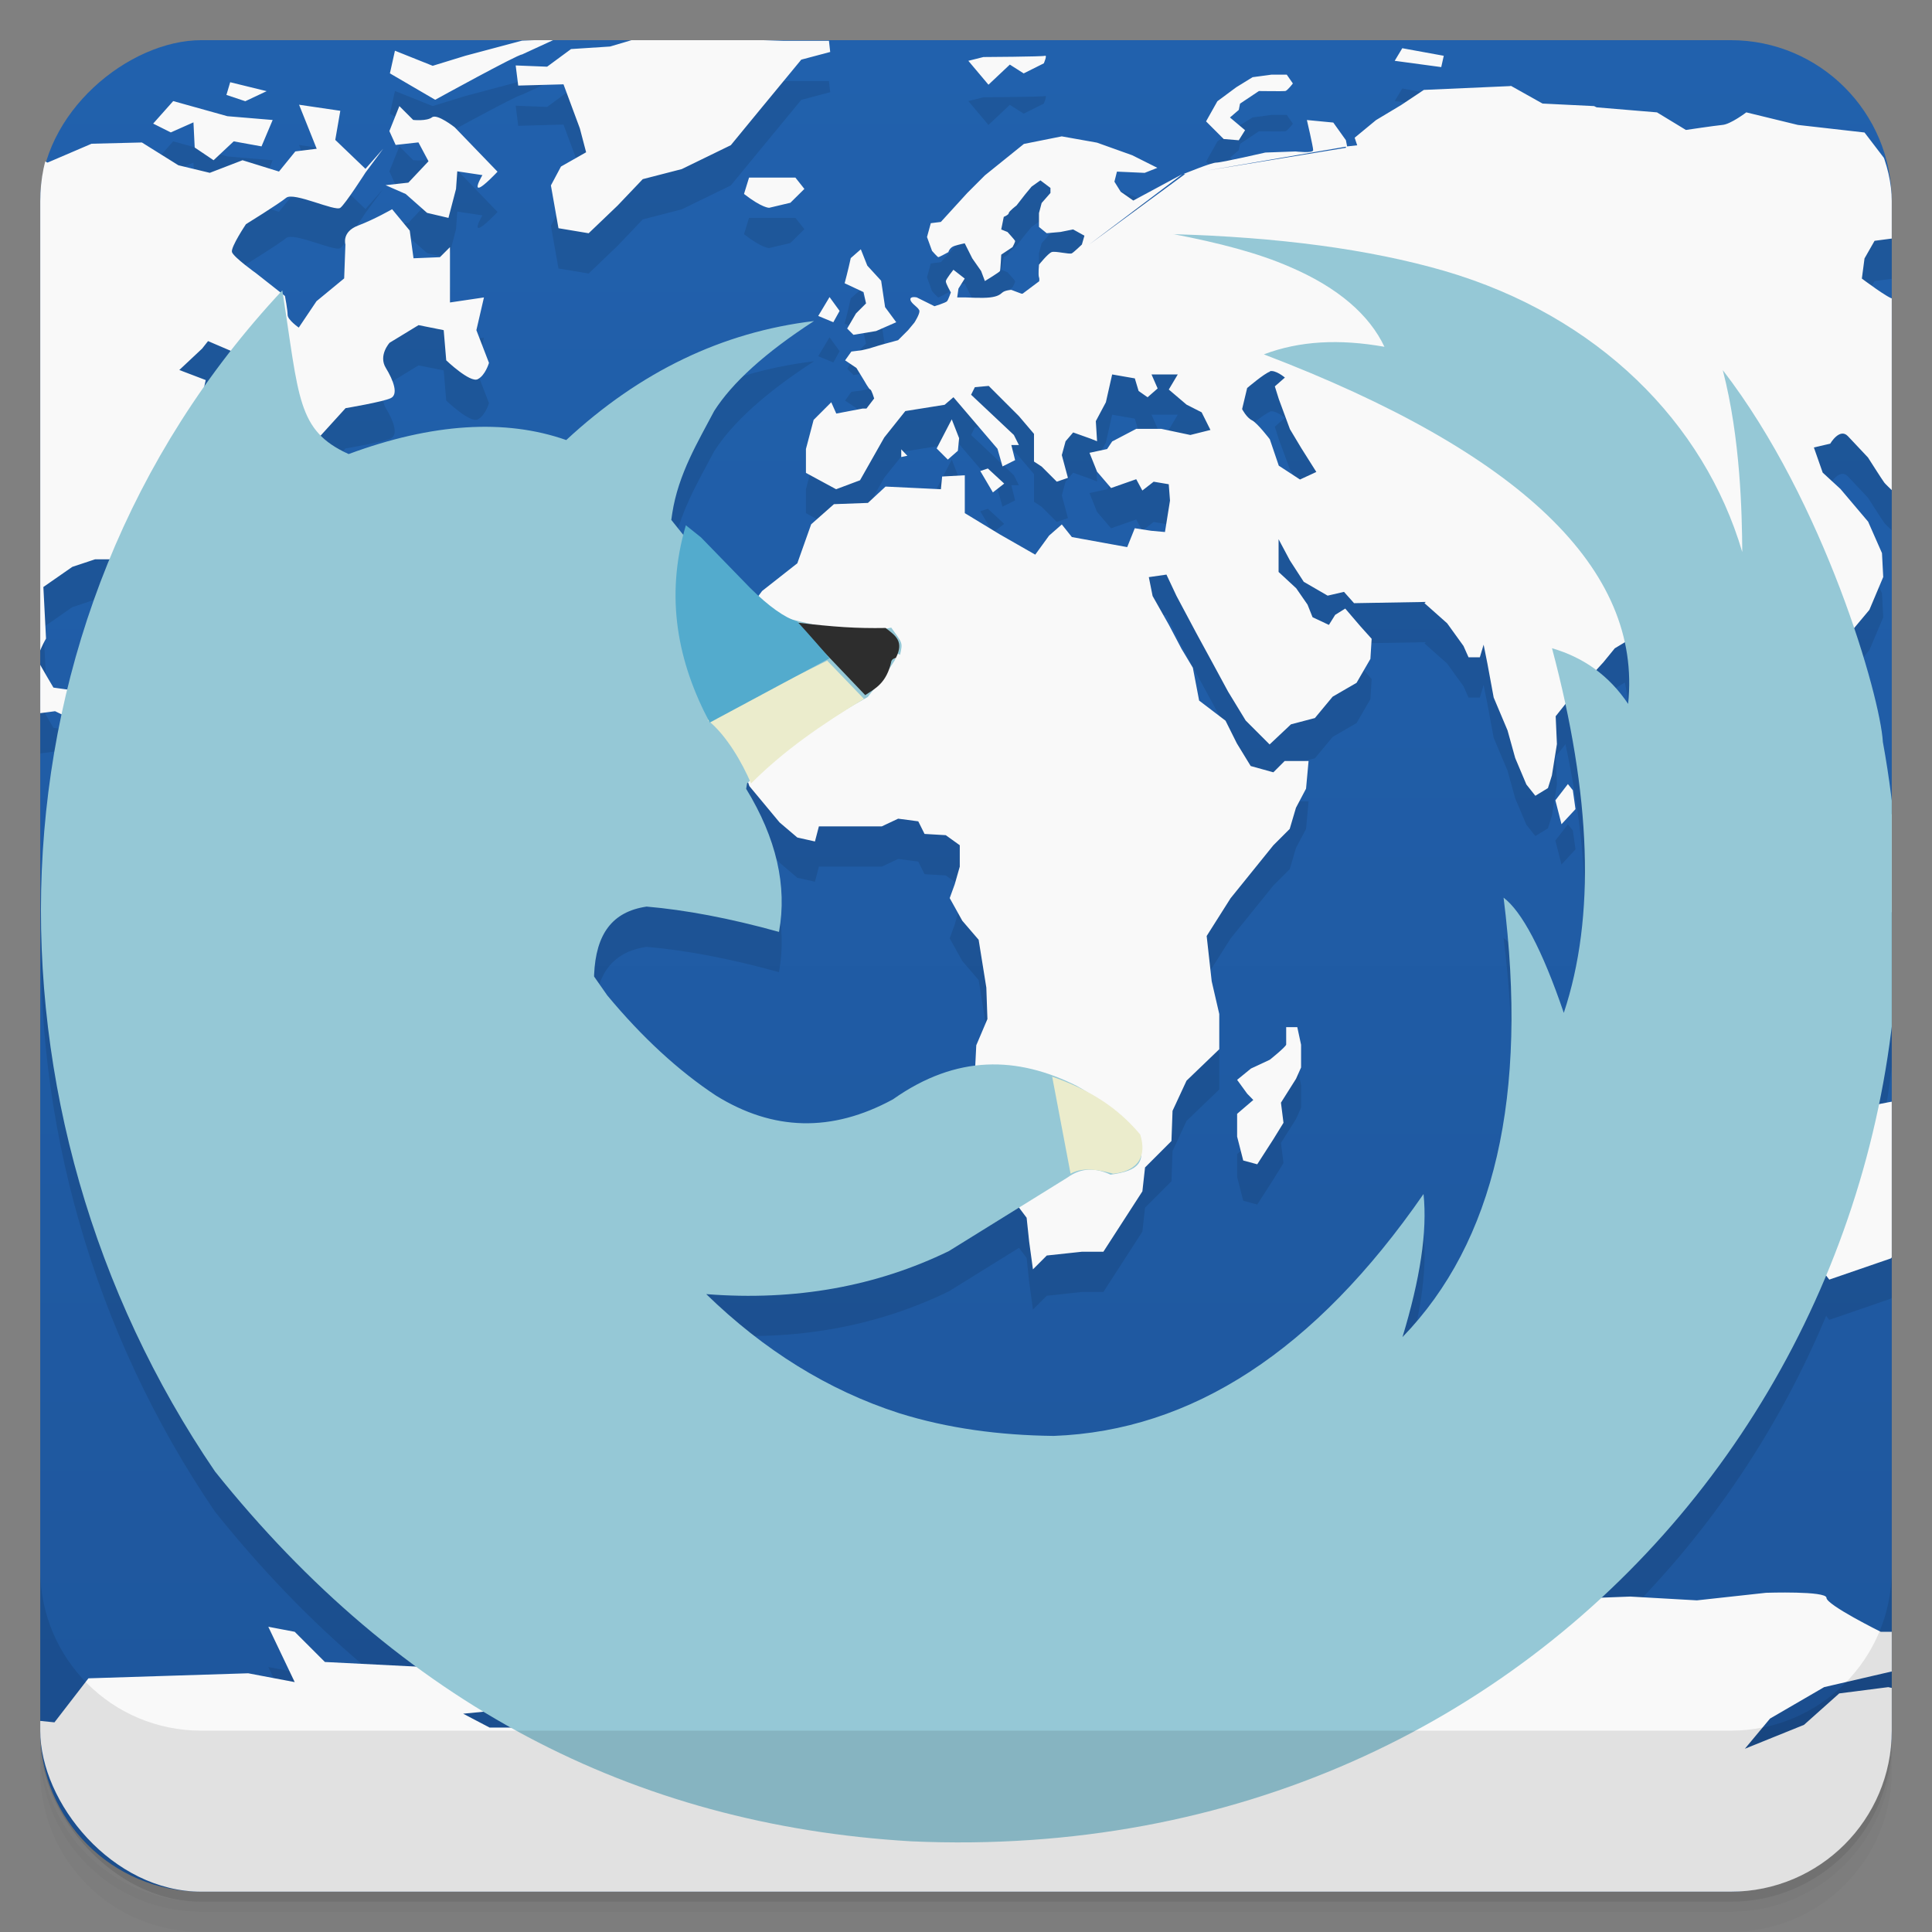 <svg viewBox="0 0 48 48"><rect x="0" y="0" width="48" height="48" fill="#808080" stroke="none"/><defs><linearGradient id="linearGradient3764" x1="1" x2="47" gradientUnits="userSpaceOnUse" gradientTransform="translate(-47.998,0.002)"><stop stop-color="#1e569c" stop-opacity="1"/><stop offset="1" stop-color="#2161ad" stop-opacity="1"/></linearGradient><clipPath id="clipPath-757973945"><g transform="translate(0,-1004.362)"><rect rx="4" y="1005.36" x="1" height="46" width="46" fill="#1890d0"/></g></clipPath><clipPath id="clipPath-782859500"><g transform="translate(0,-1004.362)"><rect rx="4" y="1005.36" x="1" height="46" width="46" fill="#1890d0"/></g></clipPath></defs><g><g transform="translate(0,-1004.362)"><path d="m 5 1006.36 c -2.216 0 -4 1.784 -4 4 l 0 37.25 c 0 2.216 1.784 4 4 4 l 38 0 c 2.216 0 4 -1.784 4 -4 l 0 -37.25 c 0 -2.216 -1.784 -4 -4 -4 l -38 0 z m -4 41.5 0 0.5 c 0 2.216 1.784 4 4 4 l 38 0 c 2.216 0 4 -1.784 4 -4 l 0 -0.5 c 0 2.216 -1.784 4 -4 4 l -38 0 c -2.216 0 -4 -1.784 -4 -4 z" opacity="0.02"/><path d="m 1 1047.61 0 0.25 c 0 2.216 1.784 4 4 4 l 38 0 c 2.216 0 4 -1.784 4 -4 l 0 -0.25 c 0 2.216 -1.784 4 -4 4 l -38 0 c -2.216 0 -4 -1.784 -4 -4 z" opacity="0.05"/><rect width="46" height="46" x="1" y="1005.61" rx="4" opacity="0.1"/></g></g><g><rect width="46" height="46" x="-46.998" y="1" rx="4" transform="matrix(0,-1,1,0,0,0)" fill="url(#linearGradient3764)" fill-opacity="1"/></g><g/><g><g clip-path="url(#clipPath-757973945)"><g opacity="0.1"><!-- color: #2161ad --><g><path d="m 16 1.906 l -0.844 0.25 l -0.969 0.063 l -0.594 0.438 l -0.781 -0.031 l 0.063 0.5 l 1.125 -0.031 l 0.406 1.094 l 0.156 0.594 l -0.625 0.355 l -0.25 0.469 l 0.188 1.063 l 0.75 0.125 l 0.719 -0.688 l 0.625 -0.656 l 0.969 -0.25 l 1.219 -0.594 l 0.719 -0.875 l 1.031 -1.25 l 0.719 -0.191 l -0.031 -0.277 l -1.125 0 m -5.688 -0.035 l -0.813 0.031 l -1.406 0.375 l -0.813 0.25 l -0.938 -0.375 l -0.125 0.563 l 1.125 0.656 c 0 0 2.043 -1.125 2.156 -1.125 m 21.871 -0.156 l -0.188 0.313 l 1.156 0.156 l 0.063 -0.281 m -9.906 0 c -0.055 0.023 -1.531 0.031 -1.531 0.031 l -0.375 0.094 l 0.5 0.594 l 0.531 -0.5 l 0.344 0.219 l 0.5 -0.25 c 0 0 0.09 -0.207 0.031 -0.188 m 5.625 0.469 l -0.469 0.063 l -0.406 0.25 l -0.469 0.348 l -0.281 0.5 l 0.438 0.438 l 0.375 0.031 l 0.156 -0.25 l -0.375 -0.316 l 0.219 -0.188 l 0.031 -0.156 l 0.469 -0.313 c 0 0 0.609 0.008 0.656 0 c 0.051 -0.008 0.188 -0.188 0.188 -0.188 l -0.152 -0.219 m -26.25 0.188 l -0.094 0.316 l 0.469 0.156 l 0.531 -0.25 m 30.875 -0.125 l -2.125 0.094 l -0.563 0.375 l -0.625 0.375 l -0.531 0.438 l 0.063 0.188 l -0.281 0.031 l 0 0.031 l -4 0.656 l -3.656 2.687 l -0.375 0.281 l -0.031 0 l -0.25 -0.094 c 0 0 -0.152 0.008 -0.219 0.063 c -0.063 0.055 -0.121 0.102 -0.313 0.125 c -0.191 0.023 -0.563 0 -0.594 0 l -0.219 0 l 0.031 -0.219 l 0.156 -0.25 l -0.281 -0.219 c 0 0 -0.18 0.227 -0.188 0.281 c -0.008 0.055 0.125 0.281 0.125 0.281 c 0 0 -0.063 0.18 -0.094 0.219 c -0.031 0.039 -0.313 0.125 -0.313 0.125 l -0.441 -0.219 c 0 0 -0.18 -0.039 -0.156 0.063 c 0.023 0.102 0.223 0.195 0.223 0.281 c 0 0.086 -0.125 0.281 -0.125 0.281 l -0.156 0.188 l -0.25 0.25 l -0.344 0.094 c 0 0 -0.25 0.07 -0.316 0.094 c -0.063 0.023 -0.25 0.063 -0.25 0.063 l -0.25 0.031 l -0.156 0.219 l 0.281 0.188 l 0.191 0.313 c 0 0 0.125 0.223 0.152 0.223 c 0.031 0 0.098 0.223 0.098 0.223 l -0.191 0.25 l -0.094 0 l -0.656 0.125 l -0.125 -0.281 l -0.438 0.438 l -0.191 0.723 l 0 0.594 l 0.75 0.406 l 0.594 -0.223 l 0.602 -1.063 l 0.523 -0.656 l 0.977 -0.156 l 0.219 -0.188 l 1.094 1.281 l 0.125 0.438 l 0.313 -0.156 l -0.094 -0.375 l 0.188 0 l -0.125 -0.25 l -1.063 -1 l 0.094 -0.188 l 0.344 -0.031 l 0.75 0.75 l 0.375 0.441 l 0 0.688 l 0.191 0.125 l 0.375 0.375 l 0.277 -0.094 l -0.152 -0.566 l 0.094 -0.344 l 0.188 -0.219 l 0.438 0.156 l 0.156 0.063 l -0.031 -0.5 l 0.25 -0.469 l 0.156 -0.691 l 0.563 0.098 l 0.094 0.313 l 0.223 0.156 l 0.25 -0.219 l -0.152 -0.348 l 0.652 0 l -0.223 0.375 l 0.441 0.375 l 0.375 0.191 l 0.219 0.438 l -0.5 0.125 l -0.719 -0.152 l -0.625 0 l -0.598 0.313 l -0.125 0.188 l -0.438 0.094 l 0.188 0.469 l 0.348 0.406 l 0.625 -0.219 l 0.152 0.281 l 0.281 -0.219 l 0.375 0.063 l 0.031 0.406 l -0.125 0.781 l -0.344 -0.031 l -0.406 -0.063 l -0.188 0.469 l -1.375 -0.25 l -0.25 -0.313 l -0.316 0.277 l -0.344 0.473 l -0.875 -0.5 l -0.875 -0.531 l 0 -0.941 l -0.563 0.031 l -0.031 0.316 l -1.375 -0.066 l -0.438 0.406 l -0.844 0.031 l -0.566 0.5 l -0.344 0.969 l -0.875 0.688 l -0.625 0.848 l -0.031 1.625 l -0.188 0.5 l -0.066 0.594 l 0.375 0.656 l 0.219 0.625 l 0.75 0.902 l 0.441 0.375 l 0.438 0.098 l 0.098 -0.375 l 1.563 0 l 0.406 -0.191 l 0.5 0.066 l 0.156 0.313 l 0.527 0.031 l 0.348 0.25 l 0 0.531 l -0.125 0.438 l -0.125 0.344 l 0.313 0.563 l 0.406 0.473 l 0.191 1.188 l 0.027 0.781 l -0.277 0.652 l -0.031 0.625 l 0.219 1.156 l 0.188 0.191 l 0.281 1.094 l 0.031 0.469 l 0.563 0.75 l 0.063 0.594 l 0.094 0.688 l 0.344 -0.344 l 0.875 -0.094 l 0.531 0 l 0.969 -1.5 l 0.066 -0.594 l 0.656 -0.656 l 0.027 -0.75 l 0.348 -0.75 l 0.813 -0.781 l 0 -0.875 l -0.188 -0.813 l -0.125 -1.125 l 0.594 -0.938 l 1.063 -1.316 l 0.406 -0.406 l 0.156 -0.527 l 0.25 -0.473 l 0.063 -0.688 l -0.594 0 l -0.281 0.281 l -0.563 -0.156 l -0.344 -0.563 l -0.281 -0.563 l -0.656 -0.5 l -0.156 -0.816 l -0.281 -0.469 l -0.313 -0.594 l -0.406 -0.719 l -0.094 -0.469 l 0.438 -0.063 l 0.25 0.531 l 0.5 0.938 l 0.375 0.688 l 0.406 0.75 l 0.438 0.719 l 0.594 0.594 l 0.531 -0.5 l 0.594 -0.156 l 0.441 -0.531 l 0.594 -0.344 l 0.344 -0.594 l 0.031 -0.5 l -0.281 -0.313 l -0.375 -0.438 l -0.25 0.156 l -0.156 0.25 l -0.406 -0.191 l -0.125 -0.313 l -0.281 -0.406 l -0.438 -0.406 l 0 -0.813 l 0.281 0.527 l 0.344 0.531 l 0.594 0.344 l 0.406 -0.094 l 0.25 0.281 l 1.781 -0.031 l -0.031 0.031 l 0.563 0.5 l 0.406 0.563 l 0.125 0.281 l 0.281 0 l 0.094 -0.313 l 0.094 0.469 l 0.156 0.844 l 0.344 0.816 l 0.191 0.688 l 0.277 0.656 l 0.223 0.281 l 0.313 -0.191 l 0.098 -0.313 l 0.125 -0.781 l -0.031 -0.691 l 0.25 -0.313 c 0 0 0.266 -0.363 0.313 -0.375 c 0.047 -0.012 0.625 -0.656 0.625 -0.656 l 0.281 -0.344 l 0.313 -0.188 l 0.375 -0.219 l 0.156 0 l 0.063 0.344 l 0.156 0.406 l 0.5 0.656 l 0 0.25 l 0.094 0.281 l 0.344 -0.156 l -0.031 -0.375 l 0.316 0.063 l 0.063 0.344 l -0.031 0.531 l 0.098 0.375 l 0.277 0.063 l 0.098 -0.313 l 0.344 0.219 l 0.063 0.313 l 0.313 0.469 l 0.316 0.352 l 0.219 0.188 l 0.531 -0.469 l 0.219 -0.438 l -0.094 -0.5 l -0.094 -0.652 l -0.598 -0.566 l -0.094 -0.563 l 0.25 -0.406 c 0 0 0.16 -0.32 0.316 -0.156 c 0.148 0.168 0.223 0.195 0.152 0.375 c -0.066 0.184 -0.188 0.594 -0.188 0.594 l 0.375 0.156 l 0.156 -0.531 l -0.156 -0.375 l 0.375 -0.152 l 0.688 -0.348 l 0.441 -0.527 l 0.344 -0.816 l -0.031 -0.594 l -0.344 -0.781 l -0.688 -0.813 l -0.441 -0.406 l -0.219 -0.625 l 0.406 -0.094 c 0 0 0.234 -0.402 0.438 -0.188 c 0.203 0.215 0.5 0.531 0.5 0.531 c 0 0 0.355 0.559 0.406 0.625 c 0.051 0.066 0.418 0.402 0.469 0.469 c 0.051 0.066 0.281 0.313 0.281 0.313 l 0.375 -0.531 l 0.094 -0.094 l 0 -0.188 l -0.531 -0.313 l -0.469 -0.441 l 0.344 -0.75 l 0.566 -0.277 l 0.094 -0.25 l 0 -1.473 l -0.281 -0.563 l -0.313 -0.441 c 0 0 -0.32 -0.051 -0.406 -0.031 c -0.086 0.023 -0.781 -0.5 -0.781 -0.5 l 0.066 -0.5 l 0.25 -0.438 l 1.188 -0.156 l 0.281 0.031 l 0 -0.316 l -1.719 -2.25 l -1.656 -0.188 l -1.281 -0.312 c 0 0 -0.391 0.297 -0.594 0.312 c -0.203 0.02 -0.906 0.125 -0.906 0.125 l -0.719 -0.437 l -1.5 -0.125 l -0.063 -0.031 l -1.281 -0.063 l -0.781 -0.438 m -11.73 4.883 l 3.563 -2.691 l -1.219 0.656 l -0.313 -0.219 l -0.156 -0.25 l 0.063 -0.25 l 0.688 0.031 l 0.316 -0.125 l -0.625 -0.313 l -0.875 -0.313 l -0.875 -0.156 l -0.941 0.188 l -0.969 0.781 l -0.438 0.438 l -0.656 0.719 l -0.25 0.031 l -0.094 0.344 l 0.125 0.344 c 0 0 0.137 0.156 0.156 0.156 c 0.023 0 0.25 -0.125 0.25 -0.125 c 0 0 0.027 -0.117 0.156 -0.156 c 0.129 -0.039 0.25 -0.063 0.25 -0.063 l 0.188 0.375 l 0.219 0.313 l 0.094 0.25 c 0 0 0.367 -0.223 0.375 -0.25 c 0.012 -0.027 0.031 -0.406 0.031 -0.406 l 0.281 -0.188 c 0 0 0.074 -0.133 0.063 -0.156 c -0.008 -0.02 -0.188 -0.219 -0.188 -0.219 l -0.156 -0.063 l 0.063 -0.313 c 0 0 0.125 -0.051 0.125 -0.094 c 0 -0.043 0.191 -0.188 0.191 -0.188 l 0.219 -0.281 l 0.156 -0.188 l 0.219 -0.156 l 0.25 0.188 l 0 0.125 l -0.219 0.25 l -0.066 0.25 l 0 0.344 l 0.191 0.156 l 0.344 -0.031 l 0.313 -0.063 l 0.281 0.156 l -0.063 0.219 c 0 0 -0.195 0.188 -0.25 0.219 c -0.059 0.031 -0.414 -0.063 -0.5 -0.031 c -0.09 0.031 -0.316 0.313 -0.316 0.313 c 0 0 -0.023 0.25 0 0.313 c 0.012 0.027 0.012 0.066 0 0.125 m 3.656 -2.687 l 4 -0.688 l -0.031 -0.156 l -0.313 -0.438 l -0.656 -0.063 c 0 0 0.156 0.668 0.156 0.75 c 0 0.082 -0.438 0.031 -0.438 0.031 l -0.75 0.027 c 0 0 -1.086 0.25 -1.219 0.25 c -0.129 0 -0.762 0.266 -0.813 0.281 m -25.1 -1.812 l -0.5 0.562 l 0.438 0.219 l 0.563 -0.25 l 0.031 0.625 l 0.469 0.316 l 0.5 -0.469 l 0.691 0.125 l 0.277 -0.656 l -1.125 -0.094 l -1.344 -0.375 m 3.125 0.09 l 0.438 1.094 l -0.531 0.066 l -0.406 0.5 l -0.906 -0.281 l -0.813 0.313 l -0.781 -0.188 l -0.906 -0.566 l -1.25 0.031 l -1.094 0.469 l -0.719 -0.344 l -0.438 -0.031 l 0 13.602 l 0.844 0.469 l 0.5 -0.066 l 0.719 0.348 l 1.094 0.594 l 0.156 0.719 l 0.875 0.844 l 0.5 -0.375 l 0.406 0.313 l -0.063 -0.719 l -0.781 0.188 l -0.25 -0.902 l -0.094 -0.406 l -0.688 -0.625 l 0 -0.441 l 0.531 -0.563 l -0.348 -0.406 l -0.563 0.094 l -0.844 0.848 l -0.691 -0.098 c 0 0 -0.313 -0.527 -0.375 -0.652 c -0.063 -0.125 0.191 -0.566 0.191 -0.566 l -0.066 -1.281 l 0.719 -0.5 l 0.566 -0.188 l 0.813 0 l 1.125 -0.25 l 0.406 0.531 l -0.063 0.625 l 0.469 0.406 l 0.063 -0.438 c 0 0 -0.027 -0.723 -0.094 -0.906 c -0.066 -0.188 0.566 -0.625 0.566 -0.625 l 0.5 -0.625 l 0.594 -0.719 l 0.281 -0.566 l 0.938 -0.5 l 0.625 -0.688 c 0 0 0.934 -0.156 1.125 -0.25 c 0.191 -0.094 0.066 -0.438 -0.125 -0.75 c -0.191 -0.313 0.094 -0.625 0.094 -0.625 l 0.719 -0.438 l 0.625 0.125 l 0.063 0.75 c 0 0 0.59 0.563 0.781 0.469 c 0.191 -0.094 0.281 -0.406 0.281 -0.406 l -0.313 -0.813 l 0.188 -0.813 l -0.844 0.125 l 0 -1.375 l -0.25 0.25 l -0.656 0.027 l -0.094 -0.688 l -0.438 -0.531 c 0 0 -0.434 0.25 -0.844 0.406 c -0.414 0.156 -0.316 0.469 -0.316 0.469 l -0.031 0.844 l -0.687 0.566 l -0.441 0.656 c 0 0 -0.277 -0.191 -0.277 -0.316 c 0 -0.125 -0.066 -0.469 -0.066 -0.469 l -0.719 -0.566 c 0 0 -0.563 -0.402 -0.598 -0.527 c -0.031 -0.125 0.348 -0.691 0.348 -0.691 c 0 0 0.809 -0.5 1 -0.656 c 0.188 -0.152 1.215 0.348 1.344 0.25 c 0.125 -0.094 0.625 -0.875 0.625 -0.875 l 0.441 -0.594 l -0.441 0.5 l -0.75 -0.719 l 0.125 -0.723 m 1.469 -0.121 l -0.25 0.625 l 0.156 0.344 l 0.566 -0.063 l 0.25 0.469 l -0.5 0.531 l -0.566 0.063 l 0.5 0.219 l 0.531 0.469 l 0.531 0.125 l 0.188 -0.719 l 0.031 -0.438 l 0.625 0.094 c 0 0 -0.188 0.313 -0.094 0.313 c 0.098 0 0.469 -0.398 0.469 -0.398 l -1.063 -1.102 c 0 0 -0.434 -0.344 -0.563 -0.25 c -0.129 0.102 -0.469 0.066 -0.469 0.066 l -0.344 -0.344 m 8.688 1.777 l -0.125 0.406 c 0.453 0.352 0.625 0.344 0.625 0.344 l 0.527 -0.125 l 0.348 -0.344 l -0.223 -0.281 m 1.625 1.781 l -0.25 0.219 c -0.066 0.305 -0.152 0.625 -0.152 0.625 l 0.469 0.219 l 0.063 0.281 l -0.25 0.25 l -0.219 0.375 l 0.156 0.156 l 0.563 -0.094 l 0.5 -0.219 l -0.277 -0.375 l -0.098 -0.656 l -0.344 -0.375 m -0.938 0.781 l -0.281 0.469 l 0.375 0.156 l 0.156 -0.281 m -15.691 0.75 l 0.656 0.281 l 0.438 0.563 l 0.281 0.438 c 0 0 -0.25 0.844 -0.313 1 c -0.063 0.156 -0.25 -0.313 -0.25 -0.313 l -0.156 -0.813 l -0.531 0.219 l -0.406 0.969 l 0.098 -0.813 l 0.125 -0.563 l -0.656 -0.25 l 0.566 -0.531 m 26.527 0.563 c 0.141 -0.043 0.375 0.156 0.375 0.156 l -0.25 0.219 l 0.098 0.313 l 0.277 0.75 l 0.281 0.469 l 0.375 0.594 l -0.406 0.188 l -0.527 -0.344 l -0.223 -0.656 c 0 0 -0.301 -0.395 -0.438 -0.469 c -0.141 -0.066 -0.25 -0.281 -0.25 -0.281 l 0.125 -0.523 c 0 0 0.426 -0.363 0.563 -0.406 m -7.902 1.184 l -0.375 0.723 l 0.277 0.277 l 0.25 -0.219 l 0.031 -0.313 m -1.438 0.277 l 0 0.191 l 0.152 -0.031 m 2 0.316 l -0.188 0.063 l 0.313 0.531 l 0.281 -0.219 m -20.527 3.813 l -0.313 0.156 l 0.531 0.281 l 0.594 0.125 l 0.344 0.469 l 0.406 -0.25 l -0.063 -0.281 l -0.688 -0.5 m 0.879 3.094 l -0.816 0.441 l -0.094 0.906 l -0.188 1 l -0.563 0.75 l 0.031 1.125 l 0.469 1.145 l 0.5 1.406 l 1.313 1.316 l 0.063 0.75 l 0.094 3.375 l 0.469 1.902 c 0 0 0.289 1.102 0.223 1.191 c -0.07 0.086 0.375 0.906 0.375 0.906 l 0.875 1.375 l 1.219 0.527 l -0.5 -0.594 l -0.25 -0.688 l 0.25 -0.719 l -0.652 -0.344 c 0 0 0.434 -0.285 0.5 -0.375 c 0.063 -0.086 -0.098 -0.469 -0.098 -0.469 l -0.188 -0.477 l 0.5 -0.648 l 0.777 -0.191 l 0.125 -0.594 l -0.469 -0.219 l 0.191 -0.5 l 0.75 -0.098 l 0.652 -1.594 l 0.473 -1.094 l 0.973 -0.469 c 0 0 0.313 -0.934 0.313 -1.066 c 0 -0.133 0.094 -1.531 0.094 -1.531 l 0.75 -1.023 l 0.094 -0.691 l -0.563 -0.344 l -0.469 -0.566 l -0.844 0.066 l -1.348 -0.781 l -0.277 -0.656 c 0 0 -0.473 -0.813 -0.566 -0.813 c -0.09 0 -0.656 0.031 -0.656 0.031 l -0.527 -0.531 l -0.348 -0.656 l -1.344 -0.281 l -0.438 -0.219 l -0.875 0 m 36.438 0.504 c 0.113 0.133 0.816 2.227 0.906 2.227 c 0.09 0 0.625 0.063 0.625 0.063 l -0.281 -0.844 m -4.844 -1.375 l -0.313 0.406 l 0.152 0.594 l 0.348 -0.375 l -0.066 -0.469 l -0.125 -0.156 m 8.098 0.719 l -1.469 0.813 c 0 0.086 -0.719 0.688 -0.719 0.688 l 0.188 0.625 l 0.406 0.469 l 0.281 0.688 l 1.875 -1.219 l -0.566 -2.063 m -4.59 0.438 l -0.438 0.063 l 2 3 l 0.527 0.594 l 1.316 0.066 l 0.813 0.25 l -0.875 -0.625 l -1.25 -0.344 l -0.313 -1.156 l -0.691 -0.566 l -1.094 -1.277 m -10.496 4.875 l 0 0.438 c -0.02 0.066 -0.406 0.375 -0.406 0.375 l -0.469 0.219 l -0.344 0.281 l 0.25 0.344 l 0.152 0.156 l -0.402 0.344 l 0 0.566 l 0.152 0.594 l 0.348 0.094 l 0.402 -0.625 l 0.25 -0.406 l -0.063 -0.5 l 0.375 -0.594 l 0.125 -0.281 l 0 -0.563 l -0.094 -0.438 l -0.281 0 m 16.06 0.719 c -0.004 0 -0.027 0.031 -0.027 0.031 l -0.5 1.023 c 0 0 -1.105 0.16 -1.125 0.25 c -0.023 0.086 -0.566 0.375 -0.566 0.375 c -0.113 0 -0.469 0.656 -0.469 0.656 l -0.063 2.066 l -0.125 0.75 l 0.313 0.402 l 1.531 -0.527 l 0.5 -0.566 l 0.531 0 m -36.531 4.281 l -0.219 0.156 l -0.094 0.031 l 0.5 0.25 m -1.031 -0.25 l -0.219 0.5 l 0.438 -0.094 m 1.281 3.719 l -0.469 0.719 l -0.875 0.406 l 0.5 0.625 l -0.75 0.375 l -2.469 -0.125 l -0.75 -0.75 l -0.656 -0.125 l 0.656 1.375 l -1.156 -0.219 l -3.969 0.125 l -0.844 1.094 l -1.219 -0.125 l -0.125 0.25 l 0 4.094 l 45.28 0 l 2.723 -1.781 l 0 -1.906 l -0.125 -1.188 l -0.973 -0.219 l -1.219 0.156 l -0.875 0.781 l -1.469 0.594 l 0.625 -0.75 l 1.344 -0.781 l 2.156 -0.5 l 0.25 -0.875 l -1 0 c 0 0 -1.348 -0.668 -1.348 -0.844 c 0 -0.176 -1.5 -0.125 -1.5 -0.125 l -1.719 0.188 l -1.656 -0.094 l -3.313 0.125 l -3.063 0.625 c 0 0 -1.477 0.793 -1.656 0.75 c -0.18 -0.043 0.625 -1.031 0.625 -1.031 l -1.438 0.094 l -0.906 -0.75 l -0.906 0.625 c 0 0 -1.215 0.094 -1.531 0.094 c -0.316 0 -0.719 0.566 -0.719 0.566 l -2.469 -0.098 l -4.25 0.191 l -1.125 0.969 l -0.281 0.031 l -3.219 -0.219 l -2.219 0.219 l -0.781 -0.375 l 0.031 -0.066 c 0 0 -0.656 -1.316 -0.656 -1.5 c 0 -0.176 -0.5 -0.625 -0.5 -0.625 m 0.348 3.191 l 1.344 0.438 l -1.656 0 l -0.656 -0.344 m 0.973 -0.094" stroke="none" fill-rule="nonzero" fill-opacity="1" fill="#000"/><path d="m 29.15 6.816 c 1.141 0.219 2.117 0.473 2.898 0.816 c 1.207 0.516 1.977 1.199 2.348 1.984 c -1.121 -0.199 -2.109 -0.148 -2.996 0.188 c 6.379 2.434 9.402 5.34 9.05 8.684 c -0.469 -0.699 -1.098 -1.152 -1.891 -1.383 c 0.977 3.668 1.086 6.672 0.293 9.06 c -0.543 -1.594 -1.051 -2.527 -1.496 -2.863 c 0.617 4.918 -0.219 8.551 -2.512 10.918 c 0.438 -1.445 0.621 -2.621 0.523 -3.555 c -2.691 3.891 -5.758 5.883 -9.188 6.01 c -1.355 -0.016 -2.637 -0.188 -3.844 -0.566 c -1.766 -0.57 -3.363 -1.57 -4.789 -2.957 c 2.223 0.176 4.242 -0.199 6.03 -1.07 l 2.941 -1.824 c 0.367 -0.266 0.727 -0.238 1.074 -0.074 c 0.715 -0.098 0.895 -0.305 0.688 -0.953 c -0.453 -0.383 -0.852 -0.887 -1.531 -1.254 c -1.465 -0.734 -2.977 -0.785 -4.563 0.336 c -1.523 0.828 -2.98 0.785 -4.398 -0.094 c -0.934 -0.617 -1.836 -1.449 -2.699 -2.488 l -0.328 -0.469 l 0 -0.039 c 0.043 -1.027 0.457 -1.574 1.305 -1.699 c 0.953 0.082 2.051 0.285 3.289 0.629 c 0.207 -1.141 -0.066 -2.328 -0.816 -3.555 l 0.023 -0.137 c 1.16 -1.035 2.121 -1.66 3 -2.145 c 0.313 -0.414 0.453 -0.563 0.684 -0.934 c -0.051 -0.109 0.055 -0.168 0.117 -0.113 c 0.066 -0.313 0.07 -0.273 -0.219 -0.676 c -0.855 0.203 -1.816 -0.039 -2.465 -0.203 c -0.336 -0.094 -0.793 -0.301 -1.316 -0.781 l -1.336 -1.258 l -0.348 -0.434 l 0.023 -0.16 c 0.152 -0.988 0.648 -1.793 1.043 -2.547 c 0.441 -0.691 1.25 -1.438 2.48 -2.234 c -2.281 0.273 -4.324 1.258 -6.156 2.957 c -1.52 -0.535 -3.336 -0.418 -5.406 0.348 l -0.566 0.09 c -0.031 0.016 0.27 0.117 0.242 0.133 l 0.324 -0.223 c -1.289 -0.586 -1.227 -1.387 -1.648 -4.066 c -7.648 8.18 -7.73 20.461 -1.672 29.344 c 4.59 5.734 10.352 8.781 17.297 9.188 c 16.15 0.723 26.73 -13.195 24.14 -27.313 c -0.063 -1.117 -1.445 -5.957 -3.977 -9.238 c 0.441 1.699 0.477 3.555 0.484 4.52 c -0.945 -3.211 -3.578 -5.867 -7.395 -6.984 c -1.887 -0.547 -4.148 -0.84 -6.742 -0.914 m 0.004 0" stroke="none" fill-rule="nonzero" fill-opacity="1" fill="#000"/><path d="m 26.598 30.16 c 0.328 -0.184 0.746 -0.082 1.059 0 c 0.309 -0.027 0.91 -0.195 0.672 -0.973 c -0.398 -0.469 -1 -1.027 -2.188 -1.438 m 0.457 2.41" stroke="none" fill-rule="nonzero" fill-opacity="1" fill="#000"/><path d="m 19.773 16.465 l 1.723 1.805 c 0.242 -0.16 0.535 -0.293 0.652 -0.852 c 0.023 -0.039 0.055 -0.063 0.109 -0.07 c 0.207 -0.41 0 -0.551 -0.254 -0.746 c -0.73 0.012 -1.258 -0.023 -2.23 -0.137 m 0 0" stroke="none" fill-rule="nonzero" fill-opacity="1" fill="#000"/><path d="m 18.66 20.465 c -0.215 -0.504 -0.605 -1.195 -1.078 -1.574 l 2.969 -1.477 l 0.914 0.949 c -1.043 0.633 -1.988 1.281 -2.805 2.102 m 0 0" stroke="none" fill-rule="nonzero" fill-opacity="1" fill="#000"/><path d="m 17.04 14.05 c -0.527 1.793 -0.199 3.414 0.594 4.902 l 2.977 -1.598 c -0.395 -0.465 -0.805 -0.914 -0.805 -0.914 c -0.305 -0.094 -0.695 -0.363 -1.172 -0.836 l -1.219 -1.254 m -0.375 -0.301" stroke="none" fill-rule="nonzero" fill-opacity="1" fill="#000"/></g></g></g></g><g><g clip-path="url(#clipPath-782859500)"><g transform="translate(0,-1)"><!-- color: #2161ad --><g><path d="m 16 1.906 l -0.844 0.25 l -0.969 0.063 l -0.594 0.438 l -0.781 -0.031 l 0.063 0.5 l 1.125 -0.031 l 0.406 1.094 l 0.156 0.594 l -0.625 0.355 l -0.25 0.469 l 0.188 1.063 l 0.75 0.125 l 0.719 -0.688 l 0.625 -0.656 l 0.969 -0.25 l 1.219 -0.594 l 0.719 -0.875 l 1.031 -1.25 l 0.719 -0.191 l -0.031 -0.277 l -1.125 0 m -5.688 -0.035 l -0.813 0.031 l -1.406 0.375 l -0.813 0.25 l -0.938 -0.375 l -0.125 0.563 l 1.125 0.656 c 0 0 2.043 -1.125 2.156 -1.125 m 21.871 -0.156 l -0.188 0.313 l 1.156 0.156 l 0.063 -0.281 m -9.906 0 c -0.055 0.023 -1.531 0.031 -1.531 0.031 l -0.375 0.094 l 0.5 0.594 l 0.531 -0.5 l 0.344 0.219 l 0.5 -0.25 c 0 0 0.09 -0.207 0.031 -0.188 m 5.625 0.469 l -0.469 0.063 l -0.406 0.25 l -0.469 0.348 l -0.281 0.5 l 0.438 0.438 l 0.375 0.031 l 0.156 -0.25 l -0.375 -0.316 l 0.219 -0.188 l 0.031 -0.156 l 0.469 -0.313 c 0 0 0.609 0.008 0.656 0 c 0.051 -0.008 0.188 -0.188 0.188 -0.188 l -0.152 -0.219 m -26.25 0.188 l -0.094 0.316 l 0.469 0.156 l 0.531 -0.25 m 30.875 -0.125 l -2.125 0.094 l -0.563 0.375 l -0.625 0.375 l -0.531 0.438 l 0.063 0.188 l -0.281 0.031 l 0 0.031 l -4 0.656 l -3.656 2.687 l -0.375 0.281 l -0.031 0 l -0.25 -0.094 c 0 0 -0.152 0.008 -0.219 0.063 c -0.063 0.055 -0.121 0.102 -0.313 0.125 c -0.191 0.023 -0.563 0 -0.594 0 l -0.219 0 l 0.031 -0.219 l 0.156 -0.25 l -0.281 -0.219 c 0 0 -0.18 0.227 -0.188 0.281 c -0.008 0.055 0.125 0.281 0.125 0.281 c 0 0 -0.063 0.18 -0.094 0.219 c -0.031 0.039 -0.313 0.125 -0.313 0.125 l -0.441 -0.219 c 0 0 -0.18 -0.039 -0.156 0.063 c 0.023 0.102 0.223 0.195 0.223 0.281 c 0 0.086 -0.125 0.281 -0.125 0.281 l -0.156 0.188 l -0.25 0.25 l -0.344 0.094 c 0 0 -0.25 0.07 -0.316 0.094 c -0.063 0.023 -0.25 0.063 -0.25 0.063 l -0.25 0.031 l -0.156 0.219 l 0.281 0.188 l 0.191 0.313 c 0 0 0.125 0.223 0.152 0.223 c 0.031 0 0.098 0.223 0.098 0.223 l -0.191 0.25 l -0.094 0 l -0.656 0.125 l -0.125 -0.281 l -0.438 0.438 l -0.191 0.723 l 0 0.594 l 0.75 0.406 l 0.594 -0.223 l 0.602 -1.063 l 0.523 -0.656 l 0.977 -0.156 l 0.219 -0.188 l 1.094 1.281 l 0.125 0.438 l 0.313 -0.156 l -0.094 -0.375 l 0.188 0 l -0.125 -0.25 l -1.063 -1 l 0.094 -0.188 l 0.344 -0.031 l 0.75 0.75 l 0.375 0.441 l 0 0.688 l 0.191 0.125 l 0.375 0.375 l 0.277 -0.094 l -0.152 -0.566 l 0.094 -0.344 l 0.188 -0.219 l 0.438 0.156 l 0.156 0.063 l -0.031 -0.5 l 0.25 -0.469 l 0.156 -0.691 l 0.563 0.098 l 0.094 0.313 l 0.223 0.156 l 0.25 -0.219 l -0.152 -0.348 l 0.652 0 l -0.223 0.375 l 0.441 0.375 l 0.375 0.191 l 0.219 0.438 l -0.5 0.125 l -0.719 -0.152 l -0.625 0 l -0.598 0.313 l -0.125 0.188 l -0.438 0.094 l 0.188 0.469 l 0.348 0.406 l 0.625 -0.219 l 0.152 0.281 l 0.281 -0.219 l 0.375 0.063 l 0.031 0.406 l -0.125 0.781 l -0.344 -0.031 l -0.406 -0.063 l -0.188 0.469 l -1.375 -0.25 l -0.25 -0.313 l -0.316 0.277 l -0.344 0.473 l -0.875 -0.5 l -0.875 -0.531 l 0 -0.941 l -0.563 0.031 l -0.031 0.316 l -1.375 -0.066 l -0.438 0.406 l -0.844 0.031 l -0.566 0.5 l -0.344 0.969 l -0.875 0.688 l -0.625 0.848 l -0.031 1.625 l -0.188 0.5 l -0.066 0.594 l 0.375 0.656 l 0.219 0.625 l 0.75 0.902 l 0.441 0.375 l 0.438 0.098 l 0.098 -0.375 l 1.563 0 l 0.406 -0.191 l 0.5 0.066 l 0.156 0.313 l 0.527 0.031 l 0.348 0.25 l 0 0.531 l -0.125 0.438 l -0.125 0.344 l 0.313 0.563 l 0.406 0.473 l 0.191 1.188 l 0.027 0.781 l -0.277 0.652 l -0.031 0.625 l 0.219 1.156 l 0.188 0.191 l 0.281 1.094 l 0.031 0.469 l 0.563 0.75 l 0.063 0.594 l 0.094 0.688 l 0.344 -0.344 l 0.875 -0.094 l 0.531 0 l 0.969 -1.5 l 0.066 -0.594 l 0.656 -0.656 l 0.027 -0.75 l 0.348 -0.75 l 0.813 -0.781 l 0 -0.875 l -0.188 -0.813 l -0.125 -1.125 l 0.594 -0.938 l 1.063 -1.316 l 0.406 -0.406 l 0.156 -0.527 l 0.25 -0.473 l 0.063 -0.688 l -0.594 0 l -0.281 0.281 l -0.563 -0.156 l -0.344 -0.563 l -0.281 -0.563 l -0.656 -0.5 l -0.156 -0.816 l -0.281 -0.469 l -0.313 -0.594 l -0.406 -0.719 l -0.094 -0.469 l 0.438 -0.063 l 0.25 0.531 l 0.5 0.938 l 0.375 0.688 l 0.406 0.75 l 0.438 0.719 l 0.594 0.594 l 0.531 -0.5 l 0.594 -0.156 l 0.441 -0.531 l 0.594 -0.344 l 0.344 -0.594 l 0.031 -0.5 l -0.281 -0.313 l -0.375 -0.438 l -0.25 0.156 l -0.156 0.25 l -0.406 -0.191 l -0.125 -0.313 l -0.281 -0.406 l -0.438 -0.406 l 0 -0.813 l 0.281 0.527 l 0.344 0.531 l 0.594 0.344 l 0.406 -0.094 l 0.25 0.281 l 1.781 -0.031 l -0.031 0.031 l 0.563 0.5 l 0.406 0.563 l 0.125 0.281 l 0.281 0 l 0.094 -0.313 l 0.094 0.469 l 0.156 0.844 l 0.344 0.816 l 0.191 0.688 l 0.277 0.656 l 0.223 0.281 l 0.313 -0.191 l 0.098 -0.313 l 0.125 -0.781 l -0.031 -0.691 l 0.25 -0.313 c 0 0 0.266 -0.363 0.313 -0.375 c 0.047 -0.012 0.625 -0.656 0.625 -0.656 l 0.281 -0.344 l 0.313 -0.188 l 0.375 -0.219 l 0.156 0 l 0.063 0.344 l 0.156 0.406 l 0.5 0.656 l 0 0.25 l 0.094 0.281 l 0.344 -0.156 l -0.031 -0.375 l 0.316 0.063 l 0.063 0.344 l -0.031 0.531 l 0.098 0.375 l 0.277 0.063 l 0.098 -0.313 l 0.344 0.219 l 0.063 0.313 l 0.313 0.469 l 0.316 0.352 l 0.219 0.188 l 0.531 -0.469 l 0.219 -0.438 l -0.094 -0.5 l -0.094 -0.652 l -0.598 -0.566 l -0.094 -0.563 l 0.25 -0.406 c 0 0 0.16 -0.32 0.316 -0.156 c 0.148 0.168 0.223 0.195 0.152 0.375 c -0.066 0.184 -0.188 0.594 -0.188 0.594 l 0.375 0.156 l 0.156 -0.531 l -0.156 -0.375 l 0.375 -0.152 l 0.688 -0.348 l 0.441 -0.527 l 0.344 -0.816 l -0.031 -0.594 l -0.344 -0.781 l -0.688 -0.813 l -0.441 -0.406 l -0.219 -0.625 l 0.406 -0.094 c 0 0 0.234 -0.402 0.438 -0.188 c 0.203 0.215 0.5 0.531 0.5 0.531 c 0 0 0.355 0.559 0.406 0.625 c 0.051 0.066 0.418 0.402 0.469 0.469 c 0.051 0.066 0.281 0.313 0.281 0.313 l 0.375 -0.531 l 0.094 -0.094 l 0 -0.188 l -0.531 -0.313 l -0.469 -0.441 l 0.344 -0.75 l 0.566 -0.277 l 0.094 -0.25 l 0 -1.473 l -0.281 -0.563 l -0.313 -0.441 c 0 0 -0.32 -0.051 -0.406 -0.031 c -0.086 0.023 -0.781 -0.5 -0.781 -0.5 l 0.066 -0.5 l 0.25 -0.438 l 1.188 -0.156 l 0.281 0.031 l 0 -0.316 l -1.719 -2.25 l -1.656 -0.188 l -1.281 -0.312 c 0 0 -0.391 0.297 -0.594 0.312 c -0.203 0.02 -0.906 0.125 -0.906 0.125 l -0.719 -0.437 l -1.5 -0.125 l -0.063 -0.031 l -1.281 -0.063 l -0.781 -0.438 m -11.73 4.883 l 3.563 -2.691 l -1.219 0.656 l -0.313 -0.219 l -0.156 -0.25 l 0.063 -0.25 l 0.688 0.031 l 0.316 -0.125 l -0.625 -0.313 l -0.875 -0.313 l -0.875 -0.156 l -0.941 0.188 l -0.969 0.781 l -0.438 0.438 l -0.656 0.719 l -0.25 0.031 l -0.094 0.344 l 0.125 0.344 c 0 0 0.137 0.156 0.156 0.156 c 0.023 0 0.25 -0.125 0.25 -0.125 c 0 0 0.027 -0.117 0.156 -0.156 c 0.129 -0.039 0.25 -0.063 0.25 -0.063 l 0.188 0.375 l 0.219 0.313 l 0.094 0.25 c 0 0 0.367 -0.223 0.375 -0.25 c 0.012 -0.027 0.031 -0.406 0.031 -0.406 l 0.281 -0.188 c 0 0 0.074 -0.133 0.063 -0.156 c -0.008 -0.02 -0.188 -0.219 -0.188 -0.219 l -0.156 -0.063 l 0.063 -0.313 c 0 0 0.125 -0.051 0.125 -0.094 c 0 -0.043 0.191 -0.188 0.191 -0.188 l 0.219 -0.281 l 0.156 -0.188 l 0.219 -0.156 l 0.25 0.188 l 0 0.125 l -0.219 0.25 l -0.066 0.25 l 0 0.344 l 0.191 0.156 l 0.344 -0.031 l 0.313 -0.063 l 0.281 0.156 l -0.063 0.219 c 0 0 -0.195 0.188 -0.25 0.219 c -0.059 0.031 -0.414 -0.063 -0.5 -0.031 c -0.09 0.031 -0.316 0.313 -0.316 0.313 c 0 0 -0.023 0.25 0 0.313 c 0.012 0.027 0.012 0.066 0 0.125 m 3.656 -2.687 l 4 -0.688 l -0.031 -0.156 l -0.313 -0.438 l -0.656 -0.063 c 0 0 0.156 0.668 0.156 0.75 c 0 0.082 -0.438 0.031 -0.438 0.031 l -0.75 0.027 c 0 0 -1.086 0.25 -1.219 0.25 c -0.129 0 -0.762 0.266 -0.813 0.281 m -25.1 -1.812 l -0.5 0.562 l 0.438 0.219 l 0.563 -0.25 l 0.031 0.625 l 0.469 0.316 l 0.5 -0.469 l 0.691 0.125 l 0.277 -0.656 l -1.125 -0.094 l -1.344 -0.375 m 3.125 0.09 l 0.438 1.094 l -0.531 0.066 l -0.406 0.5 l -0.906 -0.281 l -0.813 0.313 l -0.781 -0.188 l -0.906 -0.566 l -1.25 0.031 l -1.094 0.469 l -0.719 -0.344 l -0.438 -0.031 l 0 13.602 l 0.844 0.469 l 0.5 -0.066 l 0.719 0.348 l 1.094 0.594 l 0.156 0.719 l 0.875 0.844 l 0.5 -0.375 l 0.406 0.313 l -0.063 -0.719 l -0.781 0.188 l -0.25 -0.902 l -0.094 -0.406 l -0.688 -0.625 l 0 -0.441 l 0.531 -0.563 l -0.348 -0.406 l -0.563 0.094 l -0.844 0.848 l -0.691 -0.098 c 0 0 -0.313 -0.527 -0.375 -0.652 c -0.063 -0.125 0.191 -0.566 0.191 -0.566 l -0.066 -1.281 l 0.719 -0.5 l 0.566 -0.188 l 0.813 0 l 1.125 -0.25 l 0.406 0.531 l -0.063 0.625 l 0.469 0.406 l 0.063 -0.438 c 0 0 -0.027 -0.723 -0.094 -0.906 c -0.066 -0.188 0.566 -0.625 0.566 -0.625 l 0.5 -0.625 l 0.594 -0.719 l 0.281 -0.566 l 0.938 -0.5 l 0.625 -0.688 c 0 0 0.934 -0.156 1.125 -0.25 c 0.191 -0.094 0.066 -0.438 -0.125 -0.75 c -0.191 -0.313 0.094 -0.625 0.094 -0.625 l 0.719 -0.438 l 0.625 0.125 l 0.063 0.75 c 0 0 0.59 0.563 0.781 0.469 c 0.191 -0.094 0.281 -0.406 0.281 -0.406 l -0.313 -0.813 l 0.188 -0.813 l -0.844 0.125 l 0 -1.375 l -0.25 0.25 l -0.656 0.027 l -0.094 -0.688 l -0.438 -0.531 c 0 0 -0.434 0.25 -0.844 0.406 c -0.414 0.156 -0.316 0.469 -0.316 0.469 l -0.031 0.844 l -0.687 0.566 l -0.441 0.656 c 0 0 -0.277 -0.191 -0.277 -0.316 c 0 -0.125 -0.066 -0.469 -0.066 -0.469 l -0.719 -0.566 c 0 0 -0.563 -0.402 -0.598 -0.527 c -0.031 -0.125 0.348 -0.691 0.348 -0.691 c 0 0 0.809 -0.5 1 -0.656 c 0.188 -0.152 1.215 0.348 1.344 0.25 c 0.125 -0.094 0.625 -0.875 0.625 -0.875 l 0.441 -0.594 l -0.441 0.5 l -0.75 -0.719 l 0.125 -0.723 m 1.469 -0.121 l -0.25 0.625 l 0.156 0.344 l 0.566 -0.063 l 0.25 0.469 l -0.5 0.531 l -0.566 0.063 l 0.5 0.219 l 0.531 0.469 l 0.531 0.125 l 0.188 -0.719 l 0.031 -0.438 l 0.625 0.094 c 0 0 -0.188 0.313 -0.094 0.313 c 0.098 0 0.469 -0.398 0.469 -0.398 l -1.063 -1.102 c 0 0 -0.434 -0.344 -0.563 -0.25 c -0.129 0.102 -0.469 0.066 -0.469 0.066 l -0.344 -0.344 m 8.688 1.777 l -0.125 0.406 c 0.453 0.352 0.625 0.344 0.625 0.344 l 0.527 -0.125 l 0.348 -0.344 l -0.223 -0.281 m 1.625 1.781 l -0.25 0.219 c -0.066 0.305 -0.152 0.625 -0.152 0.625 l 0.469 0.219 l 0.063 0.281 l -0.25 0.25 l -0.219 0.375 l 0.156 0.156 l 0.563 -0.094 l 0.5 -0.219 l -0.277 -0.375 l -0.098 -0.656 l -0.344 -0.375 m -0.938 0.781 l -0.281 0.469 l 0.375 0.156 l 0.156 -0.281 m -15.691 0.75 l 0.656 0.281 l 0.438 0.563 l 0.281 0.438 c 0 0 -0.25 0.844 -0.313 1 c -0.063 0.156 -0.25 -0.313 -0.25 -0.313 l -0.156 -0.813 l -0.531 0.219 l -0.406 0.969 l 0.098 -0.813 l 0.125 -0.563 l -0.656 -0.25 l 0.566 -0.531 m 26.527 0.563 c 0.141 -0.043 0.375 0.156 0.375 0.156 l -0.25 0.219 l 0.098 0.313 l 0.277 0.75 l 0.281 0.469 l 0.375 0.594 l -0.406 0.188 l -0.527 -0.344 l -0.223 -0.656 c 0 0 -0.301 -0.395 -0.438 -0.469 c -0.141 -0.066 -0.25 -0.281 -0.25 -0.281 l 0.125 -0.523 c 0 0 0.426 -0.363 0.563 -0.406 m -7.902 1.184 l -0.375 0.723 l 0.277 0.277 l 0.25 -0.219 l 0.031 -0.313 m -1.438 0.277 l 0 0.191 l 0.152 -0.031 m 2 0.316 l -0.188 0.063 l 0.313 0.531 l 0.281 -0.219 m -20.527 3.813 l -0.313 0.156 l 0.531 0.281 l 0.594 0.125 l 0.344 0.469 l 0.406 -0.25 l -0.063 -0.281 l -0.688 -0.5 m 0.879 3.094 l -0.816 0.441 l -0.094 0.906 l -0.188 1 l -0.563 0.75 l 0.031 1.125 l 0.469 1.145 l 0.5 1.406 l 1.313 1.316 l 0.063 0.75 l 0.094 3.375 l 0.469 1.902 c 0 0 0.289 1.102 0.223 1.191 c -0.07 0.086 0.375 0.906 0.375 0.906 l 0.875 1.375 l 1.219 0.527 l -0.5 -0.594 l -0.25 -0.688 l 0.25 -0.719 l -0.652 -0.344 c 0 0 0.434 -0.285 0.5 -0.375 c 0.063 -0.086 -0.098 -0.469 -0.098 -0.469 l -0.188 -0.477 l 0.5 -0.648 l 0.777 -0.191 l 0.125 -0.594 l -0.469 -0.219 l 0.191 -0.5 l 0.75 -0.098 l 0.652 -1.594 l 0.473 -1.094 l 0.973 -0.469 c 0 0 0.313 -0.934 0.313 -1.066 c 0 -0.133 0.094 -1.531 0.094 -1.531 l 0.75 -1.023 l 0.094 -0.691 l -0.563 -0.344 l -0.469 -0.566 l -0.844 0.066 l -1.348 -0.781 l -0.277 -0.656 c 0 0 -0.473 -0.813 -0.566 -0.813 c -0.09 0 -0.656 0.031 -0.656 0.031 l -0.527 -0.531 l -0.348 -0.656 l -1.344 -0.281 l -0.438 -0.219 l -0.875 0 m 36.438 0.504 c 0.113 0.133 0.816 2.227 0.906 2.227 c 0.09 0 0.625 0.063 0.625 0.063 l -0.281 -0.844 m -4.844 -1.375 l -0.313 0.406 l 0.152 0.594 l 0.348 -0.375 l -0.066 -0.469 l -0.125 -0.156 m 8.098 0.719 l -1.469 0.813 c 0 0.086 -0.719 0.688 -0.719 0.688 l 0.188 0.625 l 0.406 0.469 l 0.281 0.688 l 1.875 -1.219 l -0.566 -2.063 m -4.59 0.438 l -0.438 0.063 l 2 3 l 0.527 0.594 l 1.316 0.066 l 0.813 0.25 l -0.875 -0.625 l -1.25 -0.344 l -0.313 -1.156 l -0.691 -0.566 l -1.094 -1.277 m -10.496 4.875 l 0 0.438 c -0.02 0.066 -0.406 0.375 -0.406 0.375 l -0.469 0.219 l -0.344 0.281 l 0.25 0.344 l 0.152 0.156 l -0.402 0.344 l 0 0.566 l 0.152 0.594 l 0.348 0.094 l 0.402 -0.625 l 0.25 -0.406 l -0.063 -0.5 l 0.375 -0.594 l 0.125 -0.281 l 0 -0.563 l -0.094 -0.438 l -0.281 0 m 16.06 0.719 c -0.004 0 -0.027 0.031 -0.027 0.031 l -0.5 1.023 c 0 0 -1.105 0.16 -1.125 0.25 c -0.023 0.086 -0.566 0.375 -0.566 0.375 c -0.113 0 -0.469 0.656 -0.469 0.656 l -0.063 2.066 l -0.125 0.75 l 0.313 0.402 l 1.531 -0.527 l 0.5 -0.566 l 0.531 0 m -36.531 4.281 l -0.219 0.156 l -0.094 0.031 l 0.5 0.25 m -1.031 -0.25 l -0.219 0.5 l 0.438 -0.094 m 1.281 3.719 l -0.469 0.719 l -0.875 0.406 l 0.5 0.625 l -0.75 0.375 l -2.469 -0.125 l -0.75 -0.75 l -0.656 -0.125 l 0.656 1.375 l -1.156 -0.219 l -3.969 0.125 l -0.844 1.094 l -1.219 -0.125 l -0.125 0.25 l 0 4.094 l 45.28 0 l 2.723 -1.781 l 0 -1.906 l -0.125 -1.188 l -0.973 -0.219 l -1.219 0.156 l -0.875 0.781 l -1.469 0.594 l 0.625 -0.75 l 1.344 -0.781 l 2.156 -0.5 l 0.25 -0.875 l -1 0 c 0 0 -1.348 -0.668 -1.348 -0.844 c 0 -0.176 -1.5 -0.125 -1.5 -0.125 l -1.719 0.188 l -1.656 -0.094 l -3.313 0.125 l -3.063 0.625 c 0 0 -1.477 0.793 -1.656 0.75 c -0.18 -0.043 0.625 -1.031 0.625 -1.031 l -1.438 0.094 l -0.906 -0.75 l -0.906 0.625 c 0 0 -1.215 0.094 -1.531 0.094 c -0.316 0 -0.719 0.566 -0.719 0.566 l -2.469 -0.098 l -4.25 0.191 l -1.125 0.969 l -0.281 0.031 l -3.219 -0.219 l -2.219 0.219 l -0.781 -0.375 l 0.031 -0.066 c 0 0 -0.656 -1.316 -0.656 -1.5 c 0 -0.176 -0.5 -0.625 -0.5 -0.625 m 0.348 3.191 l 1.344 0.438 l -1.656 0 l -0.656 -0.344 m 0.973 -0.094" fill="#f9f9f9" stroke="none" fill-rule="nonzero" fill-opacity="1"/><path d="m 29.15 6.816 c 1.141 0.219 2.117 0.473 2.898 0.816 c 1.207 0.516 1.977 1.199 2.348 1.984 c -1.121 -0.199 -2.109 -0.148 -2.996 0.188 c 6.379 2.434 9.402 5.34 9.05 8.684 c -0.469 -0.699 -1.098 -1.152 -1.891 -1.383 c 0.977 3.668 1.086 6.672 0.293 9.06 c -0.543 -1.594 -1.051 -2.527 -1.496 -2.863 c 0.617 4.918 -0.219 8.551 -2.512 10.918 c 0.438 -1.445 0.621 -2.621 0.523 -3.555 c -2.691 3.891 -5.758 5.883 -9.188 6.01 c -1.355 -0.016 -2.637 -0.188 -3.844 -0.566 c -1.766 -0.57 -3.363 -1.57 -4.789 -2.957 c 2.223 0.176 4.242 -0.199 6.03 -1.07 l 2.941 -1.824 c 0.367 -0.266 0.727 -0.238 1.074 -0.074 c 0.715 -0.098 0.895 -0.305 0.688 -0.953 c -0.453 -0.383 -0.852 -0.887 -1.531 -1.254 c -1.465 -0.734 -2.977 -0.785 -4.563 0.336 c -1.523 0.828 -2.98 0.785 -4.398 -0.094 c -0.934 -0.617 -1.836 -1.449 -2.699 -2.488 l -0.328 -0.469 l 0 -0.039 c 0.043 -1.027 0.457 -1.574 1.305 -1.699 c 0.953 0.082 2.051 0.285 3.289 0.629 c 0.207 -1.141 -0.066 -2.328 -0.816 -3.555 l 0.023 -0.137 c 1.16 -1.035 2.121 -1.66 3 -2.145 c 0.313 -0.414 0.453 -0.563 0.684 -0.934 c -0.051 -0.109 0.055 -0.168 0.117 -0.113 c 0.066 -0.313 0.07 -0.273 -0.219 -0.676 c -0.855 0.203 -1.816 -0.039 -2.465 -0.203 c -0.336 -0.094 -0.793 -0.301 -1.316 -0.781 l -1.336 -1.258 l -0.348 -0.434 l 0.023 -0.16 c 0.152 -0.988 0.648 -1.793 1.043 -2.547 c 0.441 -0.691 1.25 -1.438 2.48 -2.234 c -2.281 0.273 -4.324 1.258 -6.156 2.957 c -1.52 -0.535 -3.336 -0.418 -5.406 0.348 l -0.566 0.09 c -0.031 0.016 0.27 0.117 0.242 0.133 l 0.324 -0.223 c -1.289 -0.586 -1.227 -1.387 -1.648 -4.066 c -7.648 8.18 -7.73 20.461 -1.672 29.344 c 4.59 5.734 10.352 8.781 17.297 9.188 c 16.15 0.723 26.73 -13.195 24.14 -27.313 c -0.063 -1.117 -1.445 -5.957 -3.977 -9.238 c 0.441 1.699 0.477 3.555 0.484 4.52 c -0.945 -3.211 -3.578 -5.867 -7.395 -6.984 c -1.887 -0.547 -4.148 -0.84 -6.742 -0.914 m 0.004 0" fill="#95c8d6" stroke="none" fill-rule="nonzero" fill-opacity="1"/><path d="m 26.598 30.16 c 0.328 -0.184 0.746 -0.082 1.059 0 c 0.309 -0.027 0.91 -0.195 0.672 -0.973 c -0.398 -0.469 -1 -1.027 -2.188 -1.438 m 0.457 2.41" fill="#ebeccc" stroke="none" fill-rule="nonzero" fill-opacity="1"/><path d="m 19.773 16.465 l 1.723 1.805 c 0.242 -0.16 0.535 -0.293 0.652 -0.852 c 0.023 -0.039 0.055 -0.063 0.109 -0.07 c 0.207 -0.41 0 -0.551 -0.254 -0.746 c -0.73 0.012 -1.258 -0.023 -2.23 -0.137 m 0 0" fill="#2d2d2d" stroke="none" fill-rule="nonzero" fill-opacity="1"/><path d="m 18.66 20.465 c -0.215 -0.504 -0.605 -1.195 -1.078 -1.574 l 2.969 -1.477 l 0.914 0.949 c -1.043 0.633 -1.988 1.281 -2.805 2.102 m 0 0" fill="#ebeccc" stroke="none" fill-rule="nonzero" fill-opacity="1"/><path d="m 17.04 14.05 c -0.527 1.793 -0.199 3.414 0.594 4.902 l 2.977 -1.598 c -0.395 -0.465 -0.805 -0.914 -0.805 -0.914 c -0.305 -0.094 -0.695 -0.363 -1.172 -0.836 l -1.219 -1.254 m -0.375 -0.301" fill="#53abcd" stroke="none" fill-rule="nonzero" fill-opacity="1"/></g></g></g></g><g><g transform="translate(0,-1004.362)"><path d="m 1 1043.36 0 4 c 0 2.216 1.784 4 4 4 l 38 0 c 2.216 0 4 -1.784 4 -4 l 0 -4 c 0 2.216 -1.784 4 -4 4 l -38 0 c -2.216 0 -4 -1.784 -4 -4 z" opacity="0.1"/></g></g></svg>